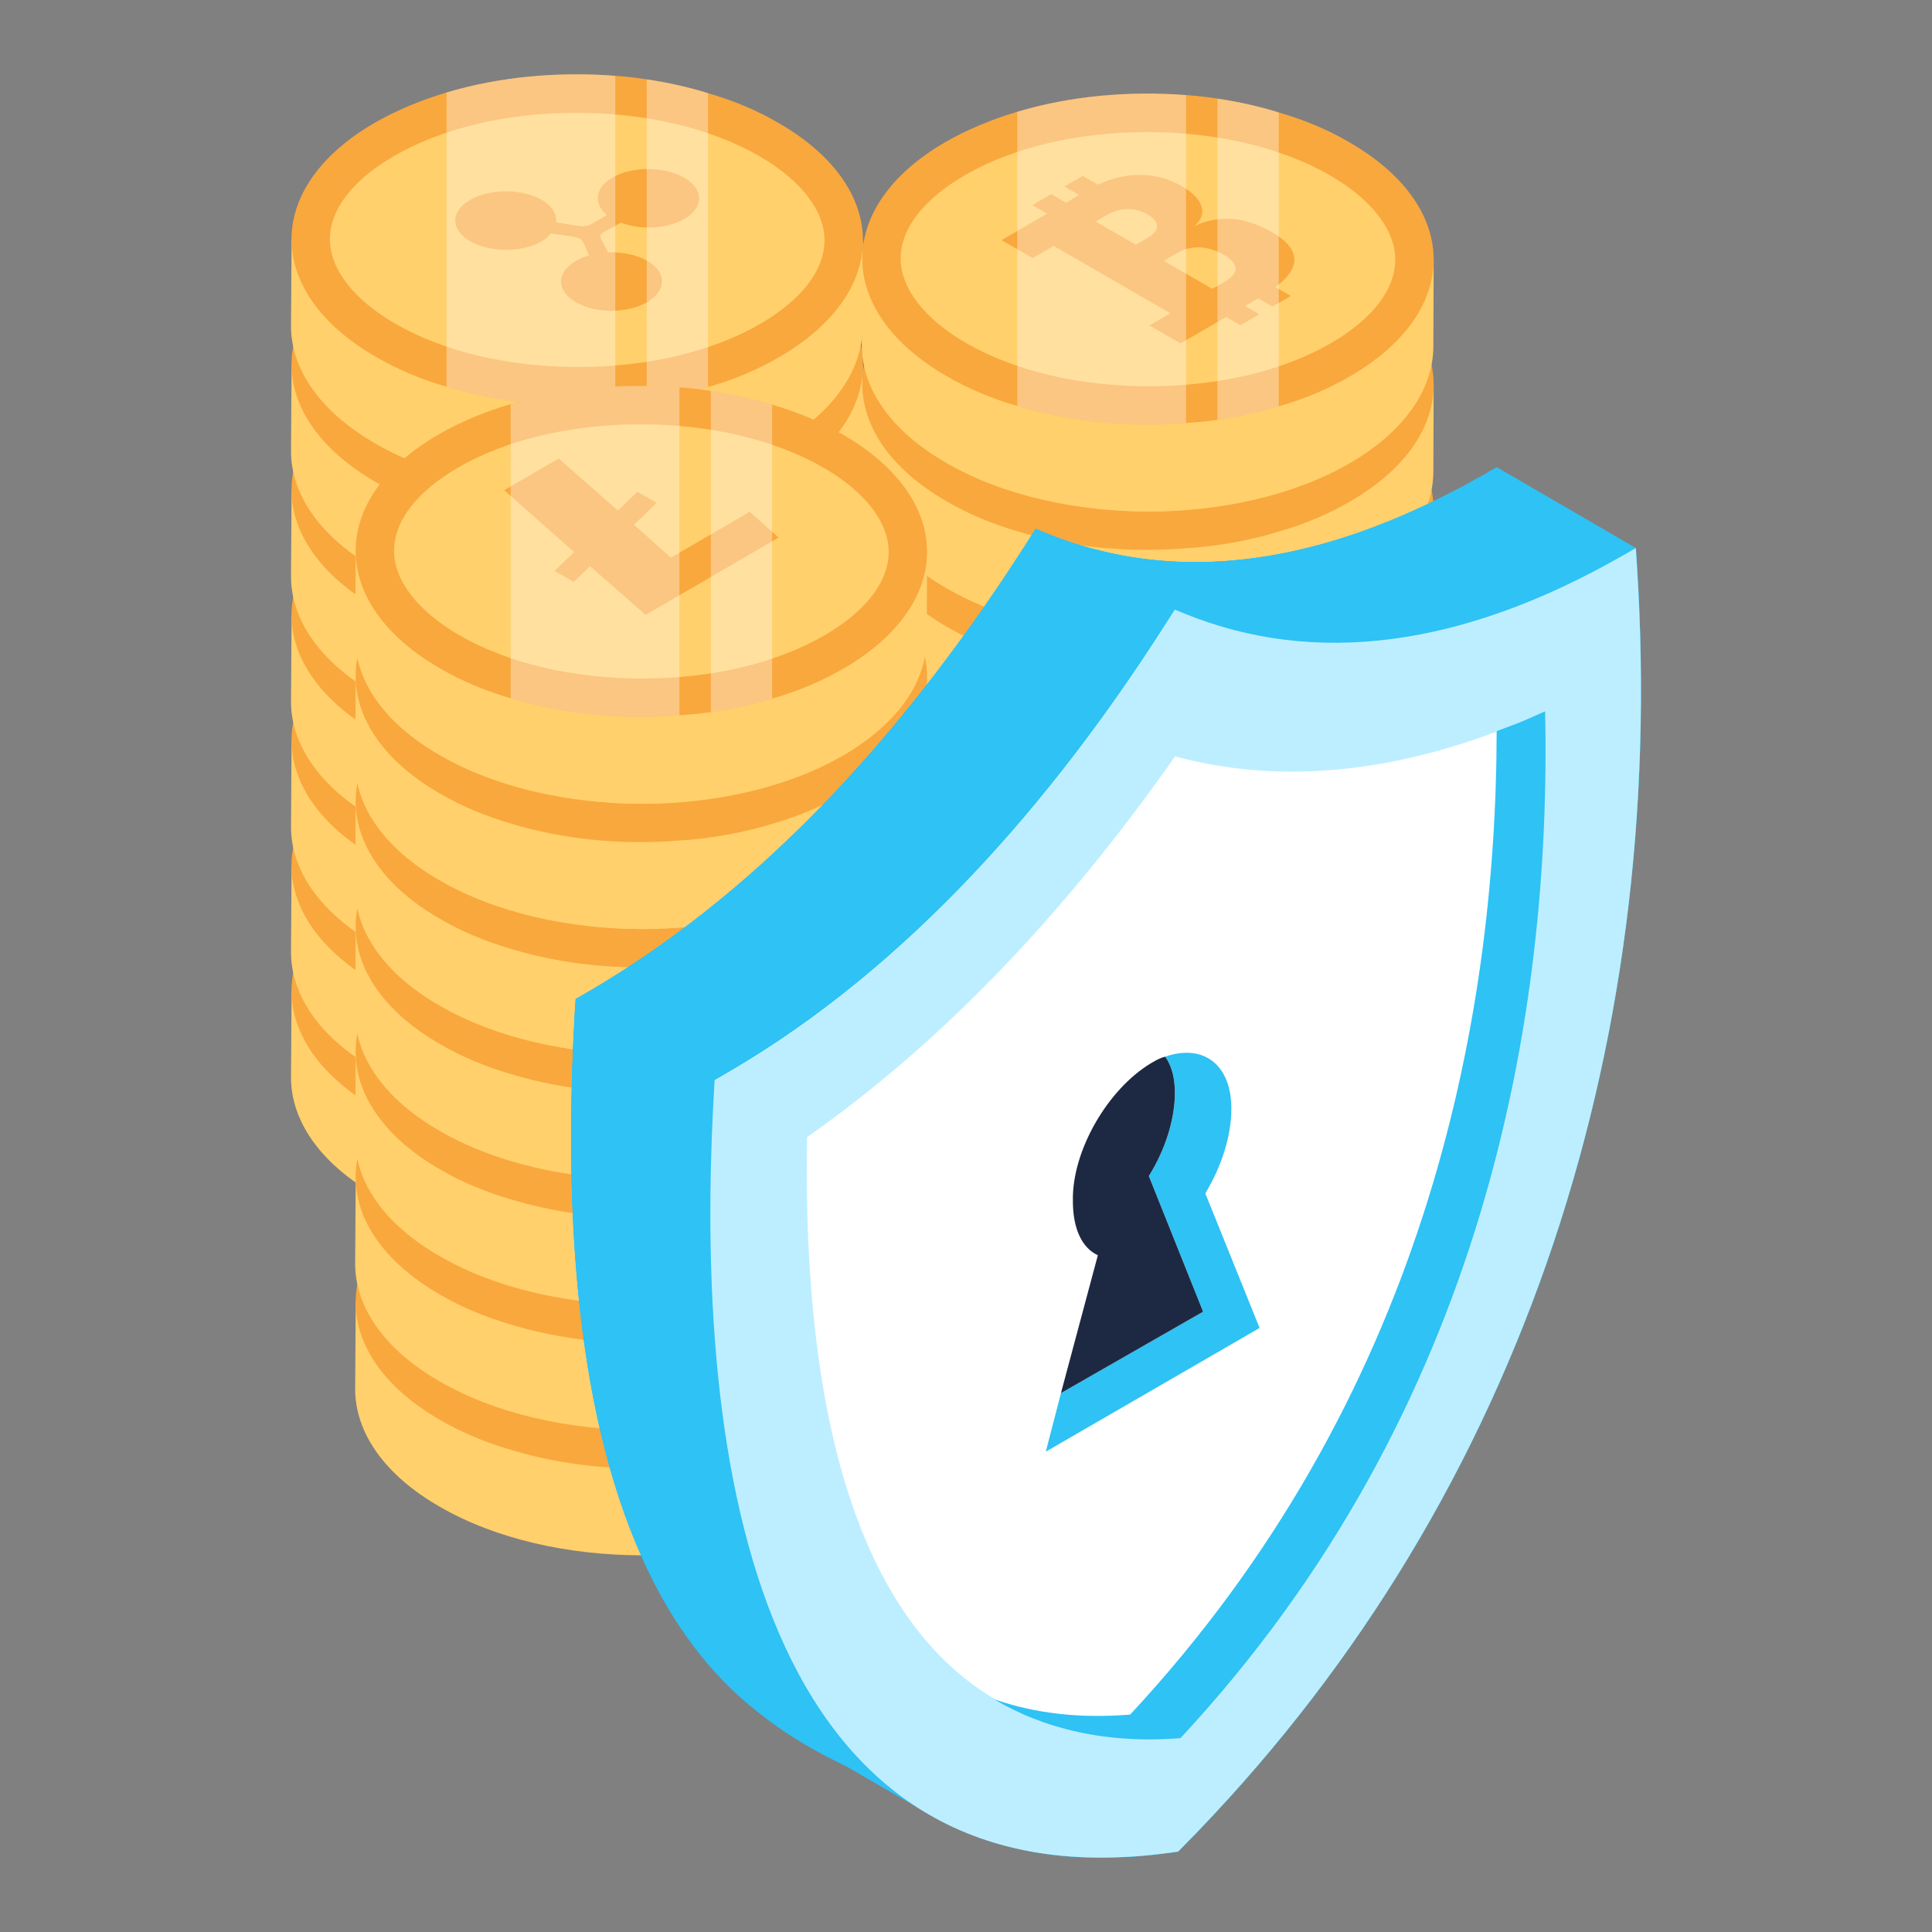 <svg width="150" height="150" viewBox="0 0 150 150" fill="none" xmlns="http://www.w3.org/2000/svg">
<rect x="0" y="0" width="150" height="150" fill="#808080" stroke="none"/>
<path d="M66.996 77.036L66.973 83.769C66.95 87.047 64.796 90.302 60.509 92.801C51.89 97.821 37.838 97.821 29.173 92.801C24.771 90.279 22.594 86.955 22.594 83.654L22.64 76.898L66.996 77.036Z" fill="#FFD06C"/>
<path d="M60.523 86.056C58.854 87.027 56.986 87.824 54.969 88.397C53.449 88.871 51.855 89.219 50.211 89.443C49.414 89.568 48.592 89.643 47.77 89.692C43.336 90.066 38.752 89.618 34.667 88.372C32.7 87.799 30.856 87.027 29.187 86.056C20.494 81.049 20.444 72.903 29.063 67.897C30.757 66.925 32.65 66.128 34.667 65.53C38.728 64.31 43.336 63.886 47.77 64.235C48.592 64.285 49.414 64.385 50.211 64.509C51.855 64.758 53.449 65.107 54.969 65.58C56.937 66.153 58.805 66.925 60.449 67.897C69.142 72.903 69.192 81.024 60.523 86.056Z" fill="#F9A83D"/>
<path d="M44.887 86.841C39.483 86.841 34.44 85.648 30.687 83.481C27.466 81.622 25.617 79.234 25.613 76.931C25.61 74.625 27.369 72.332 30.567 70.474C34.304 68.302 39.338 67.106 44.743 67.106C50.151 67.106 55.202 68.303 58.968 70.477C62.172 72.327 64.012 74.706 64.016 77.002C64.018 79.316 62.25 81.618 59.036 83.485C55.313 85.649 50.287 86.841 44.887 86.841Z" fill="#FFD06C"/>
<path d="M54.48 80.655L53.371 80.015L52.35 80.608L53.459 81.249L51.993 82.1L50.884 81.46L50.601 81.625L48.975 82.57L47.344 83.518L44.927 82.122L46.558 81.174L37.498 75.943L35.866 76.891L33.449 75.496L35.081 74.548L36.706 73.603L36.99 73.438L35.843 72.776L37.309 71.924L38.455 72.586L39.477 71.993L38.33 71.331L39.753 70.504L40.937 71.188C43.056 70.193 45.39 70.122 47.441 71.306C49.078 72.251 49.53 73.46 48.435 74.383C49.618 73.889 51.616 73.245 54.485 74.902C55.961 75.754 57.316 77.199 54.713 79.141L55.903 79.828L54.48 80.655ZM49.815 79.281L50.788 78.716C52.093 77.957 51.681 77.199 50.739 76.655C49.345 75.85 48.074 75.921 47.1 76.487L46.041 77.103L49.815 79.281ZM43.872 75.85L44.765 75.331C45.867 74.691 45.697 74.029 44.711 73.46C44.017 73.059 42.83 72.844 41.648 73.531L40.755 74.05L43.872 75.85Z" fill="#F9A83D"/>
<path d="M66.996 67.309L66.973 74.042C66.95 77.32 64.796 80.576 60.509 83.074C51.89 88.094 37.838 88.094 29.173 83.074C24.771 80.553 22.594 77.229 22.594 73.928L22.64 67.172L66.996 67.309Z" fill="#FFD06C"/>
<path d="M60.523 76.329C58.854 77.301 56.986 78.098 54.969 78.671C53.449 79.144 51.855 79.493 50.211 79.717C49.414 79.841 48.592 79.916 47.77 79.966C43.336 80.34 38.752 79.891 34.667 78.646C32.7 78.073 30.856 77.301 29.187 76.329C20.494 71.322 20.444 63.177 29.063 58.17C30.757 57.199 32.65 56.402 34.667 55.804C38.728 54.583 43.336 54.16 47.77 54.508C48.592 54.558 49.414 54.658 50.211 54.782C51.855 55.032 53.449 55.38 54.969 55.853C56.937 56.427 58.805 57.199 60.449 58.17C69.142 63.177 69.192 71.297 60.523 76.329Z" fill="#F9A83D"/>
<path d="M44.887 77.115C39.483 77.115 34.44 75.921 30.687 73.754C27.466 71.895 25.617 69.508 25.613 67.204C25.61 64.898 27.369 62.605 30.567 60.747C34.304 58.575 39.338 57.379 44.743 57.379C50.151 57.379 55.202 58.577 58.968 60.75C62.172 62.6 64.012 64.979 64.016 67.276C64.018 69.589 62.25 71.892 59.036 73.759C55.313 75.922 50.287 77.115 44.887 77.115Z" fill="#FFD06C"/>
<path d="M54.48 70.928L53.371 70.288L52.35 70.882L53.459 71.522L51.993 72.374L50.884 71.734L50.601 71.898L48.975 72.843L47.344 73.791L44.927 72.395L46.558 71.448L37.498 66.217L35.866 67.165L33.449 65.769L35.081 64.821L36.706 63.876L36.99 63.712L35.843 63.05L37.309 62.198L38.455 62.86L39.477 62.266L38.33 61.604L39.753 60.777L40.937 61.461C43.056 60.467 45.39 60.395 47.441 61.579C49.078 62.524 49.53 63.733 48.435 64.656C49.618 64.162 51.616 63.519 54.485 65.175C55.961 66.027 57.316 67.472 54.713 69.415L55.903 70.102L54.48 70.928ZM49.815 69.555L50.788 68.989C52.093 68.231 51.681 67.472 50.739 66.928C49.345 66.123 48.074 66.195 47.1 66.76L46.041 67.376L49.815 69.555ZM43.872 66.123L44.765 65.604C45.867 64.964 45.697 64.302 44.711 63.733C44.017 63.332 42.83 63.118 41.648 63.805L40.755 64.324L43.872 66.123Z" fill="#F9A83D"/>
<path d="M66.996 57.587L66.973 64.32C66.95 67.598 64.796 70.853 60.509 73.352C51.89 78.372 37.838 78.372 29.173 73.352C24.771 70.83 22.594 67.506 22.594 64.205L22.64 57.449L66.996 57.587Z" fill="#FFD06C"/>
<path d="M60.523 66.607C58.854 67.578 56.986 68.375 54.969 68.948C53.449 69.421 51.855 69.77 50.211 69.994C49.414 70.119 48.592 70.194 47.77 70.243C43.336 70.617 38.752 70.169 34.667 68.923C32.7 68.35 30.856 67.578 29.187 66.607C20.494 61.6 20.444 53.454 29.063 48.447C30.757 47.476 32.65 46.679 34.667 46.081C38.728 44.861 43.336 44.437 47.77 44.786C48.592 44.836 49.414 44.935 50.211 45.06C51.855 45.309 53.449 45.658 54.969 46.131C56.937 46.704 58.805 47.476 60.449 48.447C69.142 53.454 69.192 61.575 60.523 66.607Z" fill="#F9A83D"/>
<path d="M44.887 67.392C39.483 67.392 34.44 66.199 30.687 64.032C27.466 62.172 25.617 59.785 25.613 57.481C25.61 55.176 27.369 52.882 30.567 51.024C34.304 48.853 39.338 47.656 44.743 47.656C50.151 47.656 55.202 48.854 58.968 51.028C62.172 52.878 64.012 55.256 64.016 57.553C64.018 59.867 62.25 62.169 59.036 64.036C55.313 66.2 50.287 67.392 44.887 67.392Z" fill="#FFD06C"/>
<path d="M54.48 61.206L53.371 60.566L52.35 61.159L53.459 61.8L51.993 62.651L50.884 62.011L50.601 62.176L48.975 63.12L47.344 64.068L44.927 62.673L46.558 61.725L37.498 56.494L35.866 57.442L33.449 56.046L35.081 55.099L36.706 54.154L36.99 53.989L35.843 53.327L37.309 52.475L38.455 53.137L39.477 52.544L38.33 51.882L39.753 51.055L40.937 51.739C43.056 50.744 45.39 50.672 47.441 51.857C49.078 52.801 49.53 54.011 48.435 54.934C49.618 54.44 51.616 53.796 54.485 55.453C55.961 56.304 57.316 57.75 54.713 59.692L55.903 60.379L54.48 61.206ZM49.815 59.832L50.788 59.266C52.093 58.508 51.681 57.75 50.739 57.206C49.345 56.401 48.074 56.472 47.1 57.038L46.041 57.653L49.815 59.832ZM43.872 56.401L44.765 55.882C45.867 55.241 45.697 54.579 44.711 54.011C44.017 53.61 42.83 53.395 41.648 54.082L40.755 54.601L43.872 56.401Z" fill="#F9A83D"/>
<path d="M66.996 47.86L66.973 54.593C66.95 57.871 64.796 61.126 60.509 63.625C51.89 68.645 37.838 68.645 29.173 63.625C24.771 61.103 22.594 57.78 22.594 54.479L22.64 47.723L66.996 47.86Z" fill="#FFD06C"/>
<path d="M60.523 56.88C58.854 57.851 56.986 58.648 54.969 59.221C53.449 59.695 51.855 60.043 50.211 60.268C49.414 60.392 48.592 60.467 47.77 60.517C43.336 60.89 38.752 60.442 34.667 59.197C32.7 58.624 30.856 57.851 29.187 56.88C20.494 51.873 20.444 43.728 29.063 38.721C30.757 37.749 32.65 36.952 34.667 36.355C38.728 35.134 43.336 34.711 47.77 35.059C48.592 35.109 49.414 35.209 50.211 35.333C51.855 35.582 53.449 35.931 54.969 36.404C56.937 36.977 58.805 37.749 60.449 38.721C69.142 43.728 69.192 51.848 60.523 56.88Z" fill="#F9A83D"/>
<path d="M44.887 57.665C39.483 57.665 34.44 56.472 30.687 54.305C27.466 52.446 25.617 50.059 25.613 47.755C25.61 45.449 27.369 43.156 30.567 41.298C34.304 39.126 39.338 37.93 44.743 37.93C50.151 37.93 55.202 39.127 58.968 41.301C62.172 43.151 64.012 45.53 64.016 47.827C64.018 50.14 62.25 52.443 59.036 54.31C55.313 56.473 50.287 57.665 44.887 57.665Z" fill="#FFD06C"/>
<path d="M54.48 51.479L53.371 50.839L52.35 51.433L53.459 52.073L51.993 52.925L50.884 52.284L50.601 52.449L48.975 53.394L47.344 54.342L44.927 52.946L46.558 51.998L37.498 46.767L35.866 47.715L33.449 46.32L35.081 45.372L36.706 44.427L36.99 44.262L35.843 43.6L37.309 42.749L38.455 43.411L39.477 42.817L38.33 42.155L39.753 41.328L40.937 42.012C43.056 41.017 45.39 40.946 47.441 42.13C49.078 43.075 49.53 44.284 48.435 45.207C49.618 44.713 51.616 44.069 54.485 45.726C55.961 46.578 57.316 48.023 54.713 49.966L55.903 50.653L54.48 51.479ZM49.815 50.105L50.788 49.54C52.093 48.781 51.681 48.023 50.739 47.479C49.345 46.674 48.074 46.746 47.1 47.311L46.041 47.927L49.815 50.105ZM43.872 46.674L44.765 46.155C45.867 45.515 45.697 44.853 44.711 44.284C44.017 43.883 42.83 43.669 41.648 44.355L40.755 44.875L43.872 46.674Z" fill="#F9A83D"/>
<path d="M66.996 38.138L66.973 44.87C66.95 48.149 64.796 51.404 60.509 53.902C51.89 58.923 37.838 58.923 29.173 53.902C24.771 51.381 22.594 48.057 22.594 44.756L22.64 38L66.996 38.138Z" fill="#FFD06C"/>
<path d="M60.523 47.157C58.854 48.129 56.986 48.926 54.969 49.499C53.449 49.972 51.855 50.321 50.211 50.545C49.414 50.669 48.592 50.744 47.77 50.794C43.336 51.168 38.752 50.719 34.667 49.474C32.7 48.901 30.856 48.129 29.187 47.157C20.494 42.151 20.444 34.005 29.063 28.998C30.757 28.027 32.65 27.23 34.667 26.632C38.728 25.411 43.336 24.988 47.77 25.337C48.592 25.387 49.414 25.486 50.211 25.611C51.855 25.86 53.449 26.208 54.969 26.682C56.937 27.255 58.805 28.027 60.449 28.998C69.142 34.005 69.192 42.126 60.523 47.157Z" fill="#F9A83D"/>
<path d="M44.887 47.943C39.483 47.943 34.44 46.749 30.687 44.583C27.466 42.723 25.617 40.336 25.613 38.032C25.61 35.727 27.369 33.433 30.567 31.575C34.304 29.404 39.338 28.207 44.743 28.207C50.151 28.207 55.202 29.405 58.968 31.578C62.172 33.429 64.012 35.807 64.016 38.104C64.018 40.417 62.25 42.72 59.036 44.587C55.313 46.751 50.287 47.943 44.887 47.943Z" fill="#FFD06C"/>
<path d="M54.48 41.757L53.371 41.116L52.35 41.71L53.459 42.35L51.993 43.202L50.884 42.562L50.601 42.726L48.975 43.671L47.344 44.619L44.927 43.224L46.558 42.276L37.498 37.045L35.866 37.993L33.449 36.597L35.081 35.649L36.706 34.704L36.99 34.54L35.843 33.878L37.309 33.026L38.455 33.688L39.477 33.094L38.33 32.432L39.753 31.606L40.937 32.289C43.056 31.295 45.39 31.223 47.441 32.407C49.078 33.352 49.53 34.561 48.435 35.484C49.618 34.99 51.616 34.347 54.485 36.004C55.961 36.855 57.316 38.3 54.713 40.243L55.903 40.93L54.48 41.757ZM49.815 40.383L50.788 39.817C52.093 39.059 51.681 38.3 50.739 37.757C49.345 36.952 48.074 37.023 47.1 37.589L46.041 38.204L49.815 40.383ZM43.872 36.952L44.765 36.432C45.867 35.792 45.697 35.13 44.711 34.561C44.017 34.16 42.83 33.946 41.648 34.633L40.755 35.152L43.872 36.952Z" fill="#F9A83D"/>
<path d="M66.996 28.411L66.973 35.144C66.95 38.422 64.796 41.677 60.509 44.176C51.89 49.196 37.838 49.196 29.173 44.176C24.771 41.654 22.594 38.33 22.594 35.029L22.64 28.273L66.996 28.411Z" fill="#FFD06C"/>
<path d="M60.523 37.431C58.854 38.402 56.986 39.199 54.969 39.772C53.449 40.246 51.855 40.594 50.211 40.819C49.414 40.943 48.592 41.018 47.77 41.068C43.336 41.441 38.752 40.993 34.667 39.747C32.7 39.175 30.856 38.402 29.187 37.431C20.494 32.424 20.444 24.279 29.063 19.272C30.757 18.3 32.65 17.503 34.667 16.905C38.728 15.685 43.336 15.261 47.77 15.61C48.592 15.66 49.414 15.759 50.211 15.884C51.855 16.133 53.449 16.482 54.969 16.955C56.937 17.528 58.805 18.3 60.449 19.272C69.142 24.279 69.192 32.399 60.523 37.431Z" fill="#F9A83D"/>
<path d="M44.887 38.216C39.483 38.216 34.44 37.023 30.687 34.856C27.466 32.997 25.617 30.609 25.613 28.306C25.61 26 27.369 23.706 30.567 21.849C34.304 19.677 39.338 18.48 44.743 18.48C50.151 18.48 55.202 19.678 58.968 21.852C62.172 23.702 64.012 26.081 64.016 28.377C64.018 30.691 62.25 32.993 59.036 34.86C55.313 37.024 50.287 38.216 44.887 38.216Z" fill="#FFD06C"/>
<path d="M54.48 32.03L53.371 31.39L52.35 31.983L53.459 32.624L51.993 33.475L50.884 32.835L50.601 33L48.975 33.945L47.344 34.893L44.927 33.497L46.558 32.549L37.498 27.318L35.866 28.266L33.449 26.871L35.081 25.923L36.706 24.978L36.99 24.813L35.843 24.151L37.309 23.299L38.455 23.961L39.477 23.368L38.33 22.706L39.753 21.879L40.937 22.563C43.056 21.568 45.39 21.497 47.441 22.681C49.078 23.626 49.53 24.835 48.435 25.758C49.618 25.264 51.616 24.62 54.485 26.277C55.961 27.128 57.316 28.574 54.713 30.516L55.903 31.203L54.48 32.03ZM49.815 30.656L50.788 30.091C52.093 29.332 51.681 28.574 50.739 28.03C49.345 27.225 48.074 27.296 47.1 27.862L46.041 28.477L49.815 30.656ZM43.872 27.225L44.765 26.706C45.867 26.066 45.697 25.404 44.711 24.835C44.017 24.434 42.83 24.219 41.648 24.906L40.755 25.425L43.872 27.225Z" fill="#F9A83D"/>
<path d="M66.996 18.688L66.973 25.421C66.95 28.699 64.796 31.954 60.509 34.453C51.89 39.473 37.838 39.473 29.173 34.453C24.771 31.931 22.594 28.608 22.594 25.307L22.64 18.551L66.996 18.688Z" fill="#FFD06C"/>
<path d="M60.523 27.708C58.854 28.68 56.986 29.477 54.969 30.05C53.449 30.523 51.855 30.872 50.211 31.096C49.414 31.22 48.592 31.295 47.77 31.345C43.336 31.718 38.752 31.27 34.667 30.025C32.7 29.452 30.856 28.68 29.187 27.708C20.494 22.701 20.444 14.556 29.063 9.549C30.757 8.578 32.65 7.781 34.667 7.183C38.728 5.962 43.336 5.539 47.77 5.887C48.592 5.937 49.414 6.037 50.211 6.161C51.855 6.411 53.449 6.759 54.969 7.232C56.937 7.805 58.805 8.578 60.449 9.549C69.142 14.556 69.192 22.676 60.523 27.708Z" fill="#F9A83D"/>
<path d="M44.887 28.493C39.483 28.493 34.44 27.3 30.687 25.133C27.466 23.274 25.617 20.887 25.613 18.583C25.61 16.277 27.369 13.984 30.567 12.126C34.304 9.954 39.338 8.758 44.743 8.758C50.151 8.758 55.202 9.955 58.968 12.129C62.172 13.979 64.012 16.358 64.016 18.655C64.018 20.968 62.25 23.271 59.036 25.138C55.313 27.301 50.287 28.493 44.887 28.493Z" fill="#FFD06C"/>
<path d="M53.113 13.787C54.659 14.68 54.674 16.105 53.124 17.006C51.797 17.777 49.727 17.878 48.211 17.284C46.071 18.528 46.423 17.878 47.206 19.586C48.3 19.566 49.424 19.772 50.263 20.256C51.781 21.133 51.761 22.578 50.253 23.455C48.711 24.351 46.243 24.351 44.725 23.475C43.179 22.582 43.171 21.153 44.714 20.256C45.027 20.075 45.34 19.933 45.722 19.832C45.369 19.037 45.326 18.716 45.022 18.541C44.719 18.366 44.156 18.336 42.764 18.124C42.591 18.346 42.383 18.548 42.07 18.73C40.528 19.627 38.032 19.61 36.514 18.734C34.961 17.838 34.96 16.412 36.503 15.516C38.011 14.639 40.499 14.619 42.052 15.516C42.863 15.984 43.258 16.654 43.184 17.264C45.857 17.672 45.188 17.817 47.12 16.695C46.055 15.798 46.188 14.579 47.55 13.787C49.099 12.887 51.595 12.911 53.113 13.787Z" fill="#F9A83D"/>
<g opacity="0.35">
<path d="M47.77 5.887V31.345C43.336 31.718 38.753 31.27 34.668 30.025V7.183C38.728 5.962 43.336 5.539 47.77 5.887Z" fill="white"/>
<path d="M54.969 7.231V30.048C53.449 30.522 51.855 30.87 50.211 31.095V6.16C51.855 6.409 53.449 6.758 54.969 7.231Z" fill="white"/>
</g>
<path d="M111.309 78.532L111.286 85.265C111.263 88.543 109.108 91.798 104.821 94.297C96.202 99.317 82.15 99.317 73.485 94.297C69.084 91.775 66.906 88.451 66.906 85.15L66.952 78.394L111.309 78.532Z" fill="#FFD06C"/>
<path d="M104.836 87.552C103.167 88.523 101.299 89.32 99.281 89.893C97.762 90.367 96.167 90.715 94.523 90.939C93.726 91.064 92.904 91.139 92.082 91.189C87.648 91.562 83.065 91.114 78.98 89.868C77.012 89.296 75.169 88.523 73.5 87.552C64.806 82.545 64.757 74.4 73.375 69.393C75.069 68.421 76.962 67.624 78.98 67.026C83.04 65.806 87.648 65.382 92.082 65.731C92.904 65.781 93.726 65.881 94.523 66.005C96.167 66.254 97.762 66.603 99.281 67.076C101.249 67.649 103.117 68.421 104.761 69.393C113.455 74.4 113.504 82.52 104.836 87.552Z" fill="#F9A83D"/>
<path d="M89.199 88.337C83.795 88.337 78.753 87.144 75 84.977C71.778 83.118 69.929 80.73 69.926 78.427C69.922 76.121 71.682 73.828 74.88 71.97C78.616 69.798 83.651 68.602 89.056 68.602C94.463 68.602 99.515 69.799 103.28 71.973C106.485 73.823 108.325 76.202 108.328 78.499C108.33 80.812 106.563 83.115 103.348 84.981C99.625 87.145 94.6 88.337 89.199 88.337Z" fill="#FFD06C"/>
<path d="M98.793 82.151L97.684 81.511L96.662 82.105L97.771 82.745L96.306 83.596L95.197 82.956L94.913 83.121L93.287 84.066L91.656 85.014L89.239 83.618L90.87 82.67L81.81 77.439L80.179 78.387L77.762 76.992L79.393 76.044L81.019 75.099L81.302 74.934L80.156 74.272L81.621 73.421L82.768 74.082L83.789 73.489L82.643 72.827L84.065 72L85.25 72.684C87.369 71.689 89.703 71.618 91.754 72.802C93.39 73.747 93.843 74.956 92.748 75.879C93.931 75.385 95.929 74.741 98.798 76.398C100.273 77.25 101.628 78.695 99.026 80.638L100.215 81.324L98.793 82.151ZM94.127 80.777L95.101 80.212C96.406 79.453 95.994 78.695 95.052 78.151C93.657 77.346 92.386 77.418 91.413 77.983L90.354 78.599L94.127 80.777ZM88.184 77.346L89.077 76.827C90.179 76.187 90.009 75.525 89.024 74.956C88.329 74.555 87.142 74.341 85.96 75.027L85.067 75.546L88.184 77.346Z" fill="#F9A83D"/>
<path d="M111.309 68.805L111.286 75.538C111.263 78.817 109.108 82.072 104.821 84.57C96.202 89.591 82.15 89.591 73.485 84.57C69.084 82.049 66.906 78.725 66.906 75.424L66.952 68.668L111.309 68.805Z" fill="#FFD06C"/>
<path d="M104.836 77.825C103.167 78.797 101.299 79.594 99.281 80.167C97.762 80.64 96.167 80.989 94.523 81.213C93.726 81.338 92.904 81.412 92.082 81.462C87.648 81.836 83.065 81.387 78.98 80.142C77.012 79.569 75.169 78.797 73.5 77.825C64.806 72.819 64.757 64.673 73.375 59.666C75.069 58.695 76.962 57.898 78.98 57.3C83.04 56.079 87.648 55.656 92.082 56.005C92.904 56.054 93.726 56.154 94.523 56.279C96.167 56.528 97.762 56.876 99.281 57.35C101.249 57.923 103.117 58.695 104.761 59.666C113.455 64.673 113.504 72.794 104.836 77.825Z" fill="#F9A83D"/>
<path d="M89.199 78.611C83.795 78.611 78.753 77.417 75 75.25C71.778 73.391 69.929 71.004 69.926 68.7C69.922 66.394 71.682 64.101 74.88 62.243C78.616 60.072 83.651 58.875 89.056 58.875C94.463 58.875 99.515 60.073 103.28 62.246C106.485 64.097 108.325 66.475 108.328 68.772C108.33 71.085 106.563 73.388 103.348 75.255C99.625 77.418 94.6 78.611 89.199 78.611Z" fill="#FFD06C"/>
<path d="M98.793 72.425L97.684 71.784L96.662 72.378L97.771 73.018L96.306 73.87L95.197 73.23L94.913 73.394L93.287 74.339L91.656 75.287L89.239 73.892L90.87 72.944L81.81 67.713L80.179 68.661L77.762 67.265L79.393 66.317L81.019 65.372L81.302 65.208L80.156 64.546L81.621 63.694L82.768 64.356L83.789 63.762L82.643 63.1L84.065 62.273L85.25 62.957C87.369 61.963 89.703 61.891 91.754 63.075C93.39 64.02 93.843 65.229 92.748 66.152C93.931 65.658 95.929 65.015 98.798 66.671C100.273 67.523 101.628 68.968 99.026 70.911L100.215 71.598L98.793 72.425ZM94.127 71.051L95.101 70.485C96.406 69.727 95.994 68.968 95.052 68.424C93.657 67.619 92.386 67.691 91.413 68.257L90.354 68.872L94.127 71.051ZM88.184 67.62L89.077 67.1C90.179 66.46 90.009 65.798 89.024 65.229C88.329 64.828 87.142 64.614 85.96 65.301L85.067 65.82L88.184 67.62Z" fill="#F9A83D"/>
<path d="M111.309 59.083L111.286 65.816C111.263 69.094 109.108 72.349 104.821 74.848C96.202 79.868 82.15 79.868 73.485 74.848C69.084 72.326 66.906 69.002 66.906 65.701L66.952 58.945L111.309 59.083Z" fill="#FFD06C"/>
<path d="M104.836 68.103C103.167 69.074 101.299 69.871 99.281 70.444C97.762 70.918 96.167 71.266 94.523 71.49C93.726 71.615 92.904 71.69 92.082 71.739C87.648 72.113 83.065 71.665 78.98 70.419C77.012 69.846 75.169 69.074 73.5 68.103C64.806 63.096 64.757 54.95 73.375 49.944C75.069 48.972 76.962 48.175 78.98 47.577C83.04 46.357 87.648 45.933 92.082 46.282C92.904 46.332 93.726 46.431 94.523 46.556C96.167 46.805 97.762 47.154 99.281 47.627C101.249 48.2 103.117 48.972 104.761 49.944C113.455 54.95 113.504 63.071 104.836 68.103Z" fill="#F9A83D"/>
<path d="M89.199 68.888C83.795 68.888 78.753 67.695 75 65.528C71.778 63.669 69.929 61.281 69.926 58.978C69.922 56.672 71.682 54.378 74.88 52.52C78.616 50.349 83.651 49.152 89.056 49.152C94.463 49.152 99.515 50.35 103.28 52.524C106.485 54.374 108.325 56.752 108.328 59.049C108.33 61.363 106.563 63.665 103.348 65.532C99.625 67.696 94.6 68.888 89.199 68.888Z" fill="#FFD06C"/>
<path d="M98.793 62.702L97.684 62.062L96.662 62.655L97.771 63.296L96.306 64.147L95.197 63.507L94.913 63.672L93.287 64.617L91.656 65.564L89.239 64.169L90.87 63.221L81.81 57.99L80.179 58.938L77.762 57.542L79.393 56.595L81.019 55.65L81.302 55.485L80.156 54.823L81.621 53.971L82.768 54.633L83.789 54.04L82.643 53.378L84.065 52.551L85.25 53.235C87.369 52.24 89.703 52.169 91.754 53.353C93.39 54.298 93.843 55.507 92.748 56.43C93.931 55.936 95.929 55.292 98.798 56.949C100.273 57.8 101.628 59.246 99.026 61.188L100.215 61.875L98.793 62.702ZM94.127 61.328L95.101 60.763C96.406 60.004 95.994 59.246 95.052 58.702C93.657 57.897 92.386 57.968 91.413 58.534L90.354 59.149L94.127 61.328ZM88.184 57.897L89.077 57.378C90.179 56.737 90.009 56.075 89.024 55.507C88.329 55.106 87.142 54.891 85.96 55.578L85.067 56.097L88.184 57.897Z" fill="#F9A83D"/>
<path d="M111.309 49.356L111.286 56.089C111.263 59.367 109.108 62.622 104.821 65.121C96.202 70.141 82.15 70.141 73.485 65.121C69.084 62.599 66.906 59.276 66.906 55.975L66.952 49.219L111.309 49.356Z" fill="#FFD06C"/>
<path d="M104.836 58.376C103.167 59.347 101.299 60.145 99.281 60.718C97.762 61.191 96.167 61.539 94.523 61.764C93.726 61.888 92.904 61.963 92.082 62.013C87.648 62.386 83.065 61.938 78.98 60.693C77.012 60.12 75.169 59.347 73.5 58.376C64.806 53.369 64.757 45.224 73.375 40.217C75.069 39.246 76.962 38.449 78.98 37.851C83.04 36.63 87.648 36.207 92.082 36.555C92.904 36.605 93.726 36.705 94.523 36.829C96.167 37.078 97.762 37.427 99.281 37.9C101.249 38.473 103.117 39.246 104.761 40.217C113.455 45.224 113.504 53.344 104.836 58.376Z" fill="#F9A83D"/>
<path d="M89.199 59.161C83.795 59.161 78.753 57.968 75 55.801C71.778 53.942 69.929 51.555 69.926 49.251C69.922 46.945 71.682 44.652 74.88 42.794C78.616 40.622 83.651 39.426 89.056 39.426C94.463 39.426 99.515 40.623 103.28 42.797C106.485 44.647 108.325 47.026 108.328 49.323C108.33 51.636 106.563 53.939 103.348 55.806C99.625 57.969 94.6 59.161 89.199 59.161Z" fill="#FFD06C"/>
<path d="M98.793 52.975L97.684 52.335L96.662 52.929L97.771 53.569L96.306 54.421L95.197 53.78L94.913 53.945L93.287 54.89L91.656 55.838L89.239 54.442L90.87 53.494L81.81 48.264L80.179 49.212L77.762 47.816L79.393 46.868L81.019 45.923L81.302 45.758L80.156 45.096L81.621 44.245L82.768 44.907L83.789 44.313L82.643 43.651L84.065 42.824L85.25 43.508C87.369 42.514 89.703 42.442 91.754 43.626C93.39 44.571 93.843 45.78 92.748 46.703C93.931 46.209 95.929 45.566 98.798 47.222C100.273 48.074 101.628 49.519 99.026 51.462L100.215 52.149L98.793 52.975ZM94.127 51.602L95.101 51.036C96.406 50.278 95.994 49.519 95.052 48.975C93.657 48.17 92.386 48.242 91.413 48.807L90.354 49.423L94.127 51.602ZM88.184 48.17L89.077 47.651C90.179 47.011 90.009 46.349 89.024 45.78C88.329 45.379 87.142 45.165 85.96 45.852L85.067 46.371L88.184 48.17Z" fill="#F9A83D"/>
<path d="M111.309 39.634L111.286 46.367C111.263 49.645 109.108 52.9 104.821 55.398C96.202 60.419 82.15 60.419 73.485 55.398C69.084 52.877 66.906 49.553 66.906 46.252L66.952 39.496L111.309 39.634Z" fill="#FFD06C"/>
<path d="M104.836 48.654C103.167 49.625 101.299 50.422 99.281 50.995C97.762 51.468 96.167 51.817 94.523 52.041C93.726 52.166 92.904 52.24 92.082 52.29C87.648 52.664 83.065 52.215 78.98 50.97C77.012 50.397 75.169 49.625 73.5 48.654C64.806 43.647 64.757 35.501 73.375 30.494C75.069 29.523 76.962 28.726 78.98 28.128C83.04 26.907 87.648 26.484 92.082 26.833C92.904 26.883 93.726 26.982 94.523 27.107C96.167 27.356 97.762 27.704 99.281 28.178C101.249 28.751 103.117 29.523 104.761 30.494C113.455 35.501 113.504 43.622 104.836 48.654Z" fill="#F9A83D"/>
<path d="M89.199 49.439C83.795 49.439 78.753 48.245 75 46.079C71.778 44.219 69.929 41.832 69.926 39.528C69.922 37.223 71.682 34.929 74.88 33.071C78.616 30.9 83.651 29.703 89.056 29.703C94.463 29.703 99.515 30.901 103.28 33.075C106.485 34.925 108.325 37.303 108.328 39.6C108.33 41.914 106.563 44.216 103.348 46.083C99.625 48.247 94.6 49.439 89.199 49.439Z" fill="#FFD06C"/>
<path d="M98.793 43.253L97.684 42.612L96.662 43.206L97.771 43.846L96.306 44.698L95.197 44.058L94.913 44.222L93.287 45.167L91.656 46.115L89.239 44.72L90.87 43.772L81.81 38.541L80.179 39.489L77.762 38.093L79.393 37.145L81.019 36.2L81.302 36.036L80.156 35.374L81.621 34.522L82.768 35.184L83.789 34.59L82.643 33.928L84.065 33.102L85.25 33.785C87.369 32.791 89.703 32.719 91.754 33.904C93.39 34.848 93.843 36.057 92.748 36.98C93.931 36.486 95.929 35.843 98.798 37.5C100.273 38.351 101.628 39.797 99.026 41.739L100.215 42.426L98.793 43.253ZM94.127 41.879L95.101 41.313C96.406 40.555 95.994 39.797 95.052 39.253C93.657 38.448 92.386 38.519 91.413 39.085L90.354 39.7L94.127 41.879ZM88.184 38.448L89.077 37.928C90.179 37.288 90.009 36.626 89.024 36.057C88.329 35.657 87.142 35.442 85.96 36.129L85.067 36.648L88.184 38.448Z" fill="#F9A83D"/>
<path d="M111.309 29.907L111.286 36.64C111.263 39.918 109.108 43.173 104.821 45.672C96.202 50.692 82.15 50.692 73.485 45.672C69.084 43.15 66.906 39.826 66.906 36.526L66.952 29.77L111.309 29.907Z" fill="#FFD06C"/>
<path d="M104.836 38.927C103.167 39.898 101.299 40.695 99.281 41.268C97.762 41.742 96.167 42.09 94.523 42.315C93.726 42.439 92.904 42.514 92.082 42.564C87.648 42.937 83.065 42.489 78.98 41.243C77.012 40.671 75.169 39.898 73.5 38.927C64.806 33.92 64.757 25.775 73.375 20.768C75.069 19.796 76.962 18.999 78.98 18.401C83.04 17.181 87.648 16.757 92.082 17.106C92.904 17.156 93.726 17.256 94.523 17.38C96.167 17.629 97.762 17.978 99.281 18.451C101.249 19.024 103.117 19.796 104.761 20.768C113.455 25.775 113.504 33.895 104.836 38.927Z" fill="#F9A83D"/>
<path d="M89.199 39.712C83.795 39.712 78.753 38.519 75 36.352C71.778 34.493 69.929 32.105 69.926 29.802C69.922 27.496 71.682 25.203 74.88 23.345C78.616 21.173 83.651 19.977 89.056 19.977C94.463 19.977 99.515 21.174 103.28 23.348C106.485 25.198 108.325 27.577 108.328 29.873C108.33 32.187 106.563 34.489 103.348 36.356C99.625 38.52 94.6 39.712 89.199 39.712Z" fill="#FFD06C"/>
<path d="M98.793 33.526L97.684 32.886L96.662 33.48L97.771 34.12L96.306 34.971L95.197 34.331L94.913 34.496L93.287 35.441L91.656 36.389L89.239 34.993L90.87 34.045L81.81 28.814L80.179 29.762L77.762 28.367L79.393 27.419L81.019 26.474L81.302 26.309L80.156 25.647L81.621 24.796L82.768 25.457L83.789 24.864L82.643 24.202L84.065 23.375L85.25 24.059C87.369 23.064 89.703 22.993 91.754 24.177C93.39 25.122 93.843 26.331 92.748 27.254C93.931 26.76 95.929 26.116 98.798 27.773C100.273 28.625 101.628 30.07 99.026 32.013L100.215 32.699L98.793 33.526ZM94.127 32.152L95.101 31.587C96.406 30.828 95.994 30.07 95.052 29.526C93.657 28.721 92.386 28.793 91.413 29.358L90.354 29.974L94.127 32.152ZM88.184 28.721L89.077 28.202C90.179 27.562 90.009 26.9 89.024 26.331C88.329 25.93 87.142 25.715 85.96 26.402L85.067 26.921L88.184 28.721Z" fill="#F9A83D"/>
<path d="M111.309 20.184L111.286 26.917C111.263 30.195 109.108 33.45 104.821 35.949C96.202 40.969 82.15 40.969 73.485 35.949C69.084 33.428 66.906 30.104 66.906 26.803L66.952 20.047L111.309 20.184Z" fill="#FFD06C"/>
<path d="M104.836 29.204C103.167 30.176 101.299 30.973 99.281 31.546C97.762 32.019 96.167 32.368 94.523 32.592C93.726 32.716 92.904 32.791 92.082 32.841C87.648 33.215 83.065 32.766 78.98 31.521C77.012 30.948 75.169 30.176 73.5 29.204C64.806 24.197 64.757 16.052 73.375 11.045C75.069 10.074 76.962 9.277 78.98 8.679C83.04 7.458 87.648 7.035 92.082 7.383C92.904 7.433 93.726 7.533 94.523 7.657C96.167 7.907 97.762 8.255 99.281 8.729C101.249 9.302 103.117 10.074 104.761 11.045C113.455 16.052 113.504 24.172 104.836 29.204Z" fill="#F9A83D"/>
<path d="M89.199 29.989C83.795 29.989 78.753 28.796 75 26.629C71.778 24.77 69.929 22.383 69.926 20.079C69.922 17.773 71.682 15.48 74.88 13.622C78.616 11.45 83.651 10.254 89.056 10.254C94.463 10.254 99.515 11.452 103.28 13.625C106.485 15.476 108.325 17.854 108.328 20.151C108.33 22.464 106.563 24.767 103.348 26.634C99.625 28.797 94.6 29.989 89.199 29.989Z" fill="#FFD06C"/>
<path d="M98.793 23.803L97.684 23.163L96.662 23.757L97.771 24.397L96.306 25.249L95.197 24.608L94.913 24.773L93.287 25.718L91.656 26.666L89.239 25.27L90.87 24.323L81.81 19.092L80.179 20.04L77.762 18.644L79.393 17.696L81.019 16.751L81.302 16.587L80.156 15.925L81.621 15.073L82.768 15.735L83.789 15.141L82.643 14.479L84.065 13.652L85.25 14.336C87.369 13.342 89.703 13.27 91.754 14.454C93.39 15.399 93.843 16.608 92.748 17.531C93.931 17.037 95.929 16.394 98.798 18.05C100.273 18.902 101.628 20.347 99.026 22.29L100.215 22.977L98.793 23.803ZM94.127 22.43L95.101 21.864C96.406 21.106 95.994 20.347 95.052 19.803C93.657 18.998 92.386 19.07 91.413 19.636L90.354 20.251L94.127 22.43ZM88.184 18.998L89.077 18.479C90.179 17.839 90.009 17.177 89.024 16.608C88.329 16.207 87.142 15.993 85.96 16.68L85.067 17.199L88.184 18.998Z" fill="#F9A83D"/>
<g opacity="0.35">
<path d="M92.083 7.383V32.841C87.649 33.215 83.066 32.766 78.981 31.521V8.679C83.041 7.458 87.649 7.035 92.083 7.383Z" fill="white"/>
<path d="M99.281 8.727V31.544C97.762 32.018 96.167 32.366 94.523 32.591V7.656C96.167 7.905 97.762 8.254 99.281 8.727Z" fill="white"/>
</g>
<path d="M71.977 101.223L71.954 107.956C71.931 111.234 69.776 114.49 65.489 116.988C56.87 122.008 42.818 122.008 34.153 116.988C29.752 114.467 27.574 111.143 27.574 107.842L27.62 101.086L71.977 101.223Z" fill="#FFD06C"/>
<path d="M65.504 110.243C63.835 111.215 61.967 112.012 59.949 112.585C58.43 113.058 56.835 113.407 55.191 113.631C54.394 113.755 53.572 113.83 52.75 113.88C48.316 114.254 43.733 113.805 39.648 112.56C37.68 111.987 35.837 111.215 34.168 110.243C25.474 105.236 25.424 97.091 34.043 92.084C35.737 91.113 37.63 90.316 39.648 89.718C43.708 88.497 48.316 88.074 52.75 88.422C53.572 88.472 54.394 88.572 55.191 88.697C56.835 88.946 58.43 89.294 59.949 89.768C61.917 90.341 63.785 91.113 65.429 92.084C74.123 97.091 74.172 105.212 65.504 110.243Z" fill="#F9A83D"/>
<path d="M49.867 111.029C44.463 111.029 39.421 109.835 35.668 107.668C32.446 105.809 30.597 103.422 30.594 101.118C30.59 98.812 32.35 96.519 35.548 94.661C39.284 92.49 44.319 91.293 49.724 91.293C55.131 91.293 60.183 92.491 63.948 94.664C67.153 96.514 68.993 98.893 68.996 101.19C68.998 103.503 67.231 105.806 64.016 107.673C60.293 109.836 55.268 111.029 49.867 111.029Z" fill="#FFD06C"/>
<path d="M59.461 104.843L58.352 104.202L57.33 104.796L58.439 105.436L56.974 106.288L55.865 105.648L55.581 105.812L53.955 106.757L52.324 107.705L49.907 106.31L51.538 105.362L42.478 100.131L40.847 101.079L38.43 99.683L40.061 98.735L41.687 97.79L41.97 97.626L40.824 96.964L42.289 96.112L43.436 96.774L44.457 96.18L43.311 95.518L44.733 94.692L45.918 95.375C48.037 94.381 50.371 94.309 52.422 95.493C54.058 96.438 54.511 97.647 53.416 98.57C54.599 98.076 56.597 97.433 59.466 99.089C60.941 99.941 62.296 101.386 59.694 103.329L60.883 104.016L59.461 104.843ZM54.795 103.469L55.769 102.903C57.074 102.145 56.662 101.386 55.72 100.842C54.325 100.037 53.054 100.109 52.081 100.675L51.022 101.29L54.795 103.469ZM48.852 100.037L49.745 99.518C50.847 98.878 50.677 98.216 49.692 97.647C48.998 97.246 47.81 97.032 46.628 97.719L45.735 98.238L48.852 100.037Z" fill="#F9A83D"/>
<path d="M71.977 91.497L71.954 98.23C71.931 101.508 69.776 104.763 65.489 107.262C56.87 112.282 42.818 112.282 34.153 107.262C29.752 104.74 27.574 101.416 27.574 98.115L27.62 91.359L71.977 91.497Z" fill="#FFD06C"/>
<path d="M65.504 100.517C63.835 101.488 61.967 102.285 59.949 102.858C58.43 103.332 56.835 103.68 55.191 103.904C54.394 104.029 53.572 104.104 52.75 104.153C48.316 104.527 43.733 104.079 39.648 102.833C37.68 102.26 35.837 101.488 34.168 100.517C25.474 95.51 25.424 87.364 34.043 82.358C35.737 81.386 37.63 80.589 39.648 79.991C43.708 78.771 48.316 78.347 52.75 78.696C53.572 78.746 54.394 78.845 55.191 78.97C56.835 79.219 58.43 79.568 59.949 80.041C61.917 80.614 63.785 81.386 65.429 82.358C74.123 87.364 74.172 95.485 65.504 100.517Z" fill="#F9A83D"/>
<path d="M49.867 101.302C44.463 101.302 39.421 100.109 35.668 97.942C32.446 96.083 30.597 93.695 30.594 91.392C30.59 89.086 32.35 86.792 35.548 84.934C39.284 82.763 44.319 81.566 49.724 81.566C55.131 81.566 60.183 82.764 63.948 84.938C67.153 86.788 68.993 89.166 68.996 91.463C68.998 93.777 67.231 96.079 64.016 97.946C60.293 100.11 55.268 101.302 49.867 101.302Z" fill="#FFD06C"/>
<path d="M59.461 95.116L58.352 94.476L57.33 95.069L58.439 95.71L56.974 96.561L55.865 95.921L55.581 96.086L53.955 97.031L52.324 97.979L49.907 96.583L51.538 95.635L42.478 90.404L40.847 91.352L38.43 89.957L40.061 89.009L41.687 88.064L41.97 87.899L40.824 87.237L42.289 86.385L43.436 87.047L44.457 86.454L43.311 85.792L44.733 84.965L45.918 85.649C48.037 84.654 50.371 84.583 52.422 85.767C54.058 86.712 54.511 87.921 53.416 88.844C54.599 88.35 56.597 87.706 59.466 89.363C60.941 90.215 62.296 91.66 59.694 93.602L60.883 94.289L59.461 95.116ZM54.795 93.742L55.769 93.177C57.074 92.418 56.662 91.66 55.72 91.116C54.325 90.311 53.054 90.382 52.081 90.948L51.022 91.563L54.795 93.742ZM48.852 90.311L49.745 89.792C50.847 89.151 50.677 88.49 49.692 87.921C48.998 87.52 47.81 87.305 46.628 87.992L45.735 88.511L48.852 90.311Z" fill="#F9A83D"/>
<path d="M71.977 81.774L71.954 88.507C71.931 91.785 69.776 95.04 65.489 97.539C56.87 102.559 42.818 102.559 34.153 97.539C29.752 95.017 27.574 91.694 27.574 88.393L27.62 81.637L71.977 81.774Z" fill="#FFD06C"/>
<path d="M65.504 90.794C63.835 91.765 61.967 92.563 59.949 93.136C58.43 93.609 56.835 93.957 55.191 94.182C54.394 94.306 53.572 94.381 52.75 94.431C48.316 94.805 43.733 94.356 39.648 93.111C37.68 92.538 35.837 91.765 34.168 90.794C25.474 85.787 25.424 77.642 34.043 72.635C35.737 71.664 37.63 70.867 39.648 70.269C43.708 69.048 48.316 68.625 52.75 68.973C53.572 69.023 54.394 69.123 55.191 69.247C56.835 69.496 58.43 69.845 59.949 70.318C61.917 70.891 63.785 71.664 65.429 72.635C74.123 77.642 74.172 85.762 65.504 90.794Z" fill="#F9A83D"/>
<path d="M49.867 91.579C44.463 91.579 39.421 90.386 35.668 88.219C32.446 86.36 30.597 83.972 30.594 81.669C30.59 79.363 32.35 77.07 35.548 75.212C39.284 73.04 44.319 71.844 49.724 71.844C55.131 71.844 60.183 73.041 63.948 75.215C67.153 77.065 68.993 79.444 68.996 81.741C68.998 84.054 67.231 86.357 64.016 88.224C60.293 90.387 55.268 91.579 49.867 91.579Z" fill="#FFD06C"/>
<path d="M59.461 85.393L58.352 84.753L57.33 85.347L58.439 85.987L56.974 86.839L55.865 86.198L55.581 86.363L53.955 87.308L52.324 88.256L49.907 86.86L51.538 85.912L42.478 80.681L40.847 81.629L38.43 80.234L40.061 79.286L41.687 78.341L41.97 78.176L40.824 77.514L42.289 76.663L43.436 77.325L44.457 76.731L43.311 76.069L44.733 75.242L45.918 75.926C48.037 74.931 50.371 74.86 52.422 76.044C54.058 76.989 54.511 78.198 53.416 79.121C54.599 78.627 56.597 77.984 59.466 79.64C60.941 80.492 62.296 81.937 59.694 83.88L60.883 84.567L59.461 85.393ZM54.795 84.02L55.769 83.454C57.074 82.695 56.662 81.937 55.72 81.393C54.325 80.588 53.054 80.66 52.081 81.225L51.022 81.841L54.795 84.02ZM48.852 80.588L49.745 80.069C50.847 79.429 50.677 78.767 49.692 78.198C48.998 77.797 47.81 77.583 46.628 78.27L45.735 78.789L48.852 80.588Z" fill="#F9A83D"/>
<path d="M71.977 72.048L71.954 78.781C71.931 82.059 69.776 85.314 65.489 87.812C56.87 92.833 42.818 92.833 34.153 87.812C29.752 85.291 27.574 81.967 27.574 78.666L27.62 71.91L71.977 72.048Z" fill="#FFD06C"/>
<path d="M65.504 81.067C63.835 82.039 61.967 82.836 59.949 83.409C58.43 83.882 56.835 84.231 55.191 84.455C54.394 84.58 53.572 84.654 52.75 84.704C48.316 85.078 43.733 84.63 39.648 83.384C37.68 82.811 35.837 82.039 34.168 81.067C25.474 76.061 25.424 67.915 34.043 62.908C35.737 61.937 37.63 61.14 39.648 60.542C43.708 59.321 48.316 58.898 52.75 59.247C53.572 59.297 54.394 59.396 55.191 59.521C56.835 59.77 58.43 60.118 59.949 60.592C61.917 61.165 63.785 61.937 65.429 62.908C74.123 67.915 74.172 76.036 65.504 81.067Z" fill="#F9A83D"/>
<path d="M49.867 81.853C44.463 81.853 39.421 80.66 35.668 78.493C32.446 76.633 30.597 74.246 30.594 71.942C30.59 69.637 32.35 67.343 35.548 65.485C39.284 63.314 44.319 62.117 49.724 62.117C55.131 62.117 60.183 63.315 63.948 65.489C67.153 67.339 68.993 69.717 68.996 72.014C68.998 74.328 67.231 76.63 64.016 78.497C60.293 80.661 55.268 81.853 49.867 81.853Z" fill="#FFD06C"/>
<path d="M59.461 75.667L58.352 75.026L57.33 75.62L58.439 76.26L56.974 77.112L55.865 76.472L55.581 76.636L53.955 77.581L52.324 78.529L49.907 77.134L51.538 76.186L42.478 70.955L40.847 71.903L38.43 70.507L40.061 69.559L41.687 68.615L41.97 68.45L40.824 67.788L42.289 66.936L43.436 67.598L44.457 67.004L43.311 66.343L44.733 65.516L45.918 66.2C48.037 65.205 50.371 65.133 52.422 66.318C54.058 67.262 54.511 68.472 53.416 69.395C54.599 68.9 56.597 68.257 59.466 69.914C60.941 70.765 62.296 72.21 59.694 74.153L60.883 74.84L59.461 75.667ZM54.795 74.293L55.769 73.727C57.074 72.969 56.662 72.211 55.72 71.667C54.325 70.862 53.054 70.933 52.081 71.499L51.022 72.114L54.795 74.293ZM48.852 70.862L49.745 70.343C50.847 69.702 50.677 69.04 49.692 68.472C48.998 68.071 47.81 67.856 46.628 68.543L45.735 69.062L48.852 70.862Z" fill="#F9A83D"/>
<path d="M71.977 62.325L71.954 69.058C71.931 72.336 69.776 75.591 65.489 78.09C56.87 83.11 42.818 83.11 34.153 78.09C29.752 75.568 27.574 72.244 27.574 68.943L27.62 62.188L71.977 62.325Z" fill="#FFD06C"/>
<path d="M65.504 71.345C63.835 72.316 61.967 73.113 59.949 73.686C58.43 74.16 56.835 74.508 55.191 74.733C54.394 74.857 53.572 74.932 52.75 74.982C48.316 75.355 43.733 74.907 39.648 73.661C37.68 73.089 35.837 72.316 34.168 71.345C25.474 66.338 25.424 58.193 34.043 53.186C35.737 52.214 37.63 51.417 39.648 50.819C43.708 49.599 48.316 49.175 52.75 49.524C53.572 49.574 54.394 49.674 55.191 49.798C56.835 50.047 58.43 50.396 59.949 50.869C61.917 51.442 63.785 52.214 65.429 53.186C74.123 58.193 74.172 66.313 65.504 71.345Z" fill="#F9A83D"/>
<path d="M49.867 72.13C44.463 72.13 39.421 70.937 35.668 68.77C32.446 66.911 30.597 64.523 30.594 62.22C30.59 59.914 32.35 57.621 35.548 55.763C39.284 53.591 44.319 52.395 49.724 52.395C55.131 52.395 60.183 53.592 63.948 55.766C67.153 57.616 68.993 59.995 68.996 62.291C68.998 64.605 67.231 66.907 64.016 68.774C60.293 70.938 55.268 72.13 49.867 72.13Z" fill="#FFD06C"/>
<path d="M59.461 65.944L58.352 65.304L57.33 65.897L58.439 66.538L56.974 67.389L55.865 66.749L55.581 66.914L53.955 67.859L52.324 68.807L49.907 67.411L51.538 66.463L42.478 61.232L40.847 62.18L38.43 60.785L40.061 59.837L41.687 58.892L41.97 58.727L40.824 58.065L42.289 57.214L43.436 57.876L44.457 57.282L43.311 56.62L44.733 55.793L45.918 56.477C48.037 55.482 50.371 55.411 52.422 56.595C54.058 57.54 54.511 58.749 53.416 59.672C54.599 59.178 56.597 58.534 59.466 60.191C60.941 61.043 62.296 62.488 59.694 64.43L60.883 65.117L59.461 65.944ZM54.795 64.57L55.769 64.005C57.074 63.246 56.662 62.488 55.72 61.944C54.325 61.139 53.054 61.211 52.081 61.776L51.022 62.392L54.795 64.57ZM48.852 61.139L49.745 60.62C50.847 59.98 50.677 59.318 49.692 58.749C48.998 58.348 47.81 58.133 46.628 58.82L45.735 59.339L48.852 61.139Z" fill="#F9A83D"/>
<path d="M71.977 52.599L71.954 59.331C71.931 62.609 69.776 65.865 65.489 68.363C56.87 73.383 42.818 73.383 34.153 68.363C29.752 65.842 27.574 62.518 27.574 59.217L27.62 52.461L71.977 52.599Z" fill="#FFD06C"/>
<path d="M65.504 61.618C63.835 62.59 61.967 63.387 59.949 63.96C58.43 64.433 56.835 64.782 55.191 65.006C54.394 65.13 53.572 65.205 52.75 65.255C48.316 65.629 43.733 65.18 39.648 63.935C37.68 63.362 35.837 62.59 34.168 61.618C25.474 56.611 25.424 48.466 34.043 43.459C35.737 42.488 37.63 41.691 39.648 41.093C43.708 39.872 48.316 39.449 52.75 39.797C53.572 39.847 54.394 39.947 55.191 40.072C56.835 40.321 58.43 40.669 59.949 41.143C61.917 41.716 63.785 42.488 65.429 43.459C74.123 48.466 74.172 56.587 65.504 61.618Z" fill="#F9A83D"/>
<path d="M49.867 62.404C44.463 62.404 39.421 61.21 35.668 59.043C32.446 57.184 30.597 54.797 30.594 52.493C30.59 50.188 32.35 47.894 35.548 46.036C39.284 43.864 44.319 42.668 49.724 42.668C55.131 42.668 60.183 43.866 63.948 46.039C67.153 47.889 68.993 50.268 68.996 52.565C68.998 54.879 67.231 57.181 64.016 59.048C60.293 61.212 55.268 62.404 49.867 62.404Z" fill="#FFD06C"/>
<path d="M59.461 56.218L58.352 55.577L57.33 56.171L58.439 56.811L56.974 57.663L55.865 57.023L55.581 57.187L53.955 58.132L52.324 59.08L49.907 57.685L51.538 56.737L42.478 51.506L40.847 52.454L38.43 51.058L40.061 50.11L41.687 49.165L41.97 49.001L40.824 48.339L42.289 47.487L43.436 48.149L44.457 47.555L43.311 46.893L44.733 46.066L45.918 46.75C48.037 45.756 50.371 45.684 52.422 46.868C54.058 47.813 54.511 49.022 53.416 49.945C54.599 49.451 56.597 48.808 59.466 50.464C60.941 51.316 62.296 52.761 59.694 54.704L60.883 55.391L59.461 56.218ZM54.795 54.844L55.769 54.278C57.074 53.52 56.662 52.761 55.72 52.217C54.325 51.412 53.054 51.484 52.081 52.05L51.022 52.665L54.795 54.844ZM48.852 51.412L49.745 50.893C50.847 50.253 50.677 49.591 49.692 49.022C48.998 48.621 47.81 48.407 46.628 49.094L45.735 49.613L48.852 51.412Z" fill="#F9A83D"/>
<path d="M71.977 42.876L71.954 49.609C71.931 52.887 69.776 56.142 65.489 58.641C56.87 63.661 42.818 63.661 34.153 58.641C29.752 56.119 27.574 52.795 27.574 49.494L27.62 42.738L71.977 42.876Z" fill="#FFD06C"/>
<path d="M65.504 51.896C63.835 52.867 61.967 53.664 59.949 54.237C58.43 54.71 56.835 55.059 55.191 55.283C54.394 55.408 53.572 55.483 52.75 55.532C48.316 55.906 43.733 55.458 39.648 54.212C37.68 53.639 35.837 52.867 34.168 51.896C25.474 46.889 25.424 38.743 34.043 33.736C35.737 32.765 37.63 31.968 39.648 31.37C43.708 30.149 48.316 29.726 52.75 30.075C53.572 30.125 54.394 30.224 55.191 30.349C56.835 30.598 58.43 30.947 59.949 31.42C61.917 31.993 63.785 32.765 65.429 33.736C74.123 38.743 74.172 46.864 65.504 51.896Z" fill="#F9A83D"/>
<path d="M49.867 52.681C44.463 52.681 39.421 51.488 35.668 49.321C32.446 47.462 30.597 45.074 30.594 42.771C30.59 40.465 32.35 38.171 35.548 36.313C39.284 34.142 44.319 32.945 49.724 32.945C55.131 32.945 60.183 34.143 63.948 36.317C67.153 38.167 68.993 40.545 68.996 42.842C68.998 45.156 67.231 47.458 64.016 49.325C60.293 51.489 55.268 52.681 49.867 52.681Z" fill="#FFD06C"/>
<path d="M58.211 39.734L60.449 41.739L50.129 47.736L45.811 43.961L44.545 45.182L43.055 44.322L44.57 42.863L39.141 38.058L43.375 35.598L47.976 39.637L49.495 38.18L50.984 39.04L49.222 40.738L52.087 43.293L58.211 39.734Z" fill="#F9A83D"/>
<g opacity="0.35">
<path d="M52.751 30.075V55.532C48.317 55.906 43.733 55.458 39.648 54.212V31.37C43.709 30.149 48.317 29.726 52.751 30.075Z" fill="white"/>
<path d="M59.949 31.419V54.236C58.43 54.709 56.835 55.058 55.191 55.282V30.348C56.835 30.597 58.43 30.945 59.949 31.419Z" fill="white"/>
</g>
<path d="M126.35 70.933C126.119 72.779 125.859 74.626 125.571 76.443C125.571 76.472 125.571 76.501 125.542 76.529C125.282 78.145 124.994 79.76 124.676 81.347C124.532 81.953 124.417 82.558 124.273 83.164C124.042 84.231 123.811 85.27 123.552 86.337C123.378 87.058 123.177 87.779 122.975 88.529C122.628 89.972 122.196 91.443 121.763 92.856C121.244 94.645 120.667 96.404 120.061 98.135C114.061 115.241 104.6 130.443 91.907 143.308L91.475 143.77L91.013 143.828C87.753 144.289 84.696 144.347 81.84 144.03C80.686 143.885 79.59 143.683 78.523 143.424C77.398 143.135 76.33 142.789 75.321 142.385C75.003 142.27 74.715 142.154 74.427 142.01C74.138 141.924 73.878 141.779 73.59 141.635C73.157 141.433 72.753 141.202 72.35 140.972C72.263 140.943 72.205 140.914 72.119 140.856L61.33 134.597C57.609 132.404 54.494 129.231 51.926 124.962C45.955 114.981 43.475 99.491 44.6 78.981L44.686 77.568L45.84 76.904C47.629 75.866 49.388 74.741 51.119 73.501C53.196 72.058 55.215 70.472 57.205 68.77C58.561 67.645 59.859 66.433 61.157 65.193C63.119 63.347 65.023 61.328 66.927 59.193C71.34 54.231 75.58 48.606 79.59 42.347L79.821 41.972L80.398 41.049L80.427 41.078L80.484 41.106L81.205 41.395C88.1 44.193 95.571 44.366 103.503 42.001C105.696 41.337 107.888 40.501 110.138 39.462C111.753 38.741 113.398 37.876 115.042 36.953H115.071L116.196 36.289L126.984 42.549H127.013V42.635L127.1 43.818C127.677 53.106 127.446 62.164 126.35 70.933Z" fill="#2EC2F5"/>
<path d="M120.065 98.136C114.058 115.257 104.596 130.456 91.92 143.312L91.47 143.763L91.019 143.823C83.63 144.874 77.322 143.883 72.126 140.849C68.486 135.38 41.402 138.214 44.611 78.972L44.702 77.56L45.843 76.9C59.884 68.57 70.724 56.177 79.605 42.327L80.416 41.065L81.227 41.395C92.605 46.016 104.284 43.031 115.049 36.95L116.22 36.289L127.004 42.567L127.094 43.828C128.325 63.022 125.952 81.285 120.065 98.136Z" fill="#2EC2F5"/>
<path d="M127.001 42.559L125.855 43.211C115.153 49.291 103.377 52.246 92.013 47.663L91.204 47.326L80.41 41.052L81.22 41.389C92.618 46.008 104.367 43.014 115.061 36.937L116.208 36.285L127.001 42.559Z" fill="#2EC2F5"/>
<path d="M72.137 140.846C68.462 135.331 41.389 137.842 44.614 78.964L44.704 77.57L55.475 83.844L55.407 85.216C54.372 104.134 55.749 131.369 72.137 140.846Z" fill="#2EC2F5"/>
<path d="M91.198 47.328L92.011 47.657C102.11 51.748 113.497 50.249 125.848 43.213L127.004 42.555L127.086 43.839C128.321 63.014 125.95 81.287 120.053 98.135C114.061 115.251 104.592 130.446 91.911 143.308L91.472 143.753L91.029 143.817C60.053 148.2 53.7 116.459 55.406 85.224L55.481 83.849L56.637 83.172C68.988 75.946 80.346 64.313 90.388 48.594L91.198 47.328Z" fill="#BDEEFF"/>
<path d="M116.191 56.805C116.161 79.663 110.484 108.679 87.746 133.13C83.768 133.456 80.322 133.015 77.313 131.961C64.305 124.357 62.39 103.418 62.665 88.284C72.907 81.105 82.489 71.192 91.23 58.727C98.95 60.8 107.3 60.139 116.191 56.805Z" fill="white"/>
<path d="M119.964 55.227C117.48 56.306 118.914 55.743 116.208 56.764C116.17 79.619 110.482 108.669 87.746 133.123C83.715 133.449 80.229 132.996 77.195 131.937C80.98 134.199 85.872 135.415 91.652 134.948C115.465 109.336 120.458 78.522 119.964 55.227Z" fill="#2EC2F5"/>
<path d="M93.581 92.654C94.845 90.548 95.603 88.189 95.603 86.082C95.603 82.627 93.412 81.026 90.464 82.037C90.969 82.712 91.222 83.723 91.222 84.818C91.222 86.925 90.464 89.284 89.2 91.306L93.412 101.839L82.374 108.158L81.195 112.708L97.794 103.102L93.581 92.654Z" fill="#2EC2F5"/>
<path d="M89.196 91.308C90.46 89.285 91.219 86.926 91.219 84.82C91.219 83.724 90.966 82.713 90.46 82.039C90.123 82.123 89.786 82.292 89.365 82.545C85.994 84.567 83.214 89.37 83.298 93.246C83.298 95.352 83.972 96.869 85.236 97.459L82.371 108.16L93.409 101.84L89.196 91.308Z" fill="#1D2943"/>
<path d="M91.204 47.328L90.395 48.588C81.764 62.089 70.542 75.079 56.643 83.171L55.474 83.846L44.703 77.572L45.85 76.897C59.761 68.798 70.908 55.886 79.602 42.336L80.411 41.055L91.204 47.328Z" fill="#2EC2F5"/>
</svg>
